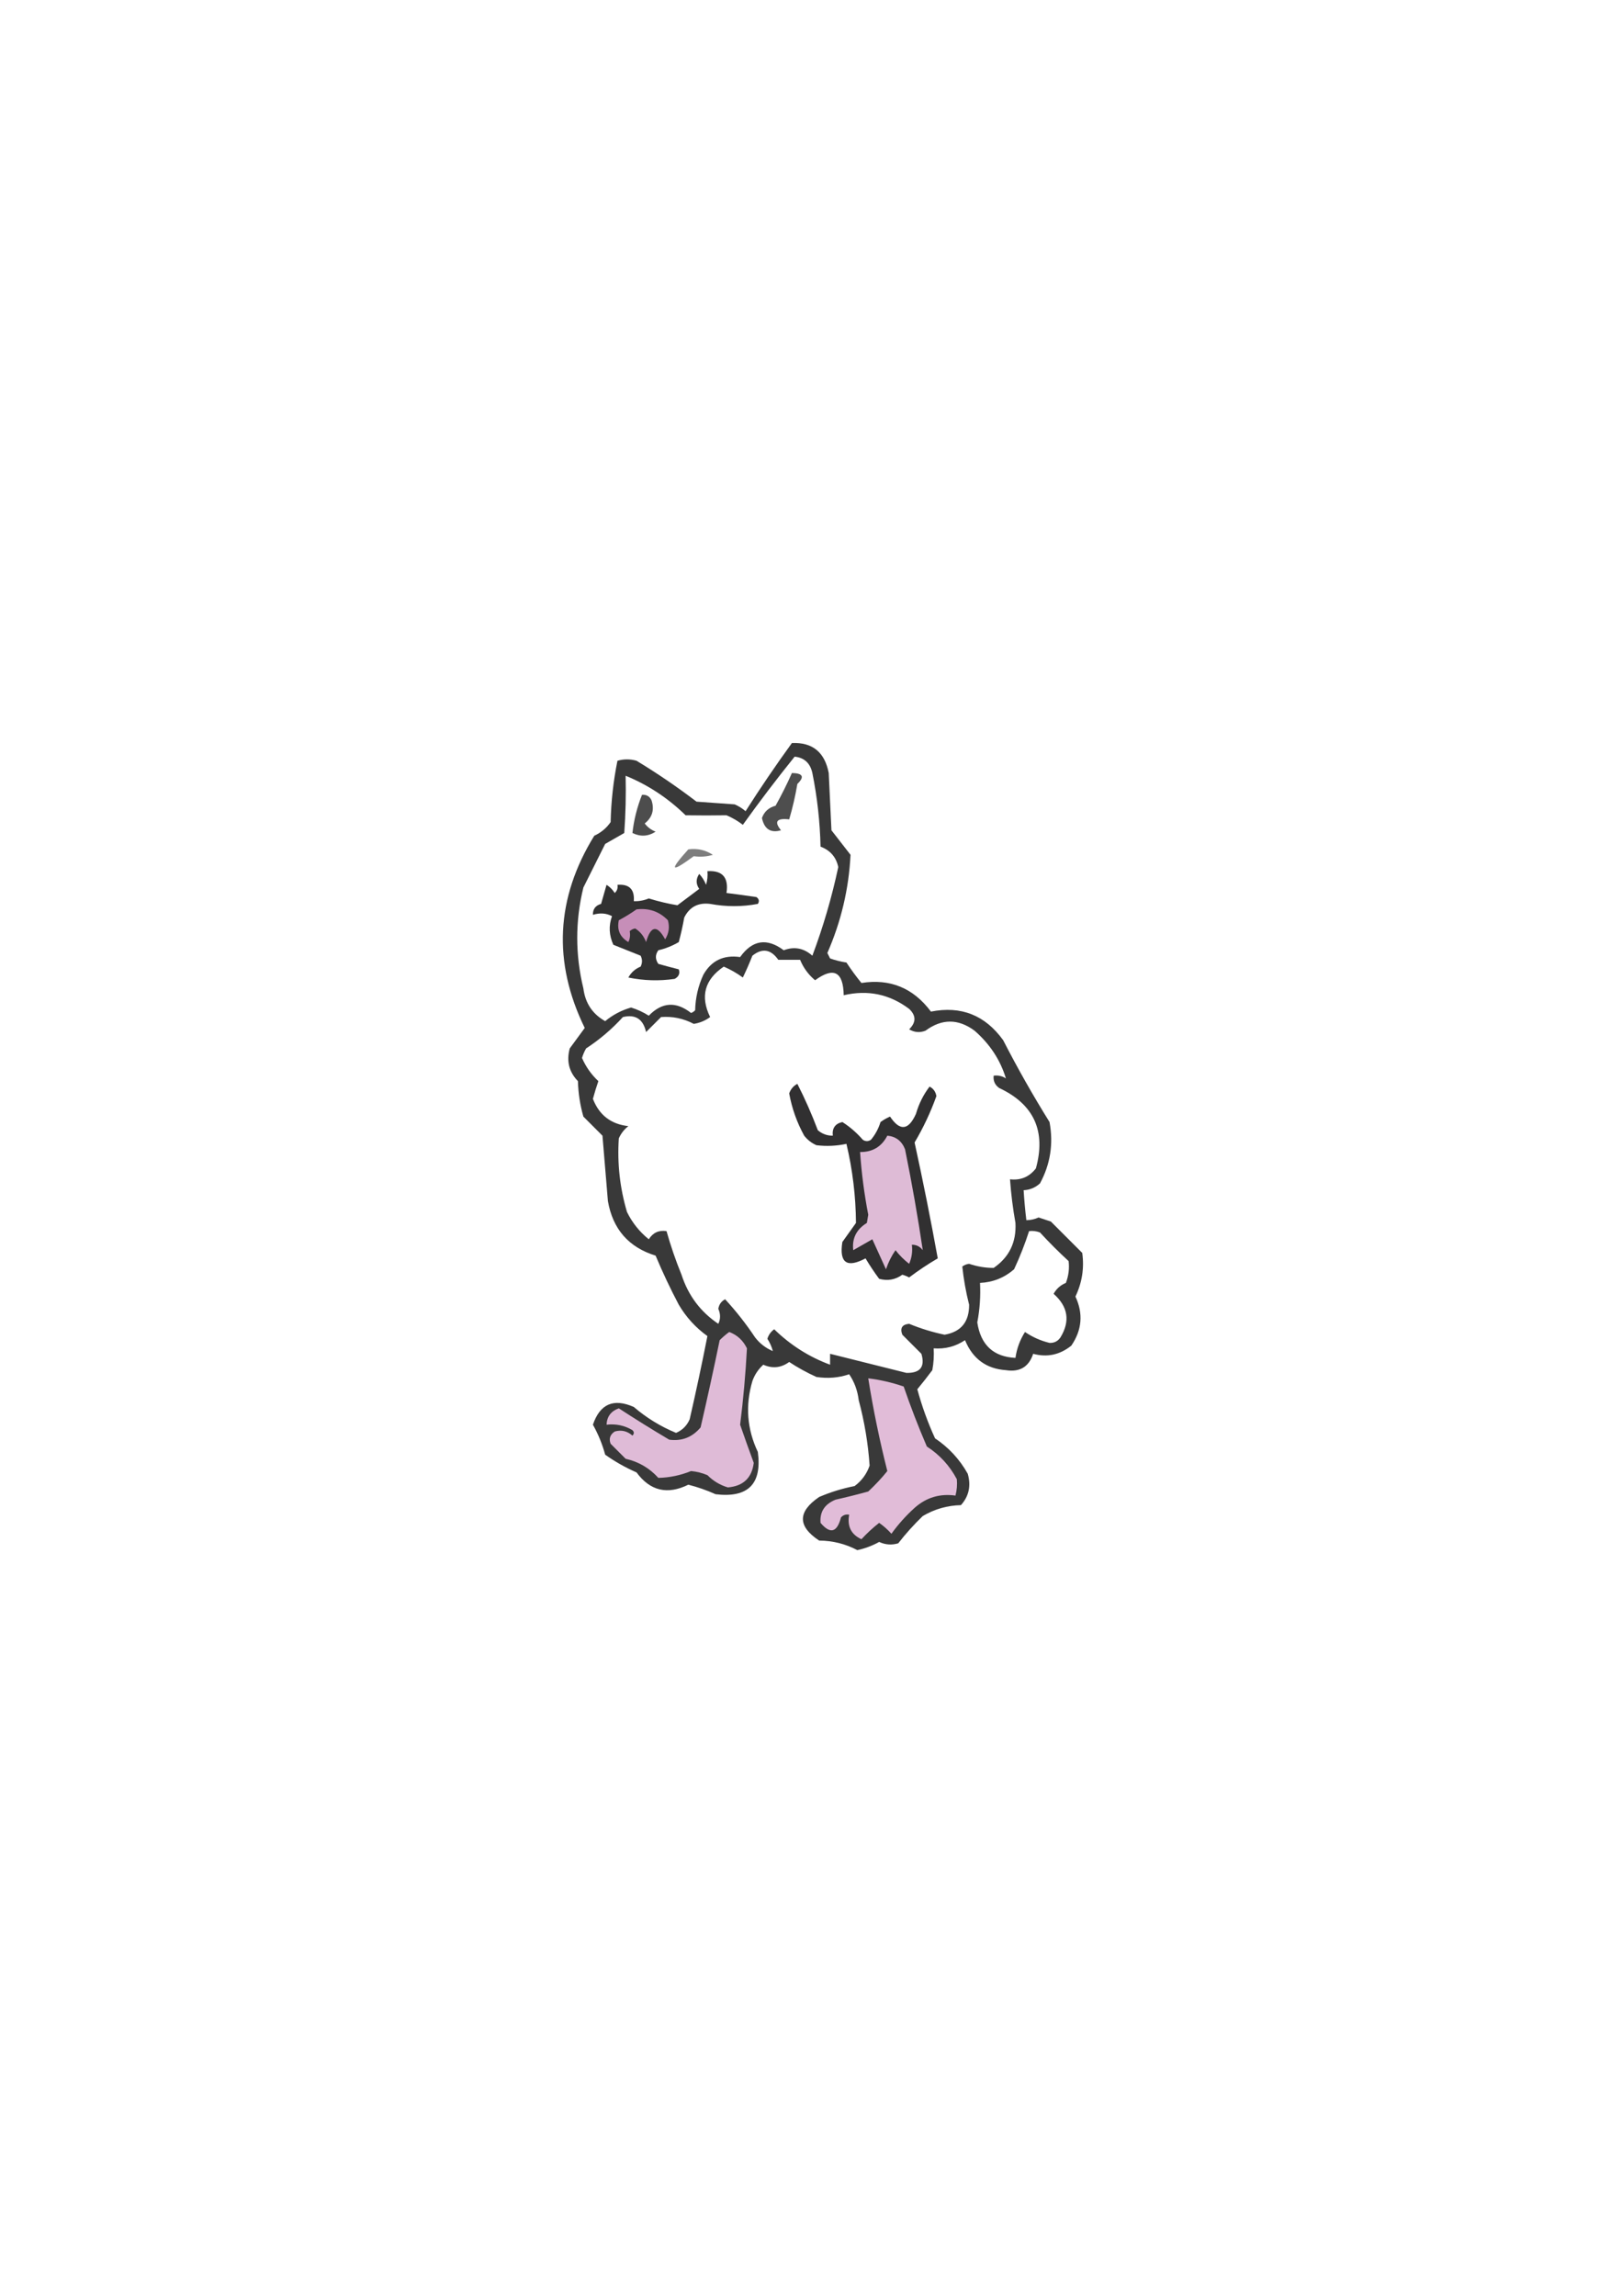 <?xml version="1.0" encoding="UTF-8"?>
<!DOCTYPE svg PUBLIC "-//W3C//DTD SVG 1.1//EN" "http://www.w3.org/Graphics/SVG/1.1/DTD/svg11.dtd">
<svg xmlns="http://www.w3.org/2000/svg" version="1.1" width="595px" height="842px" style="shape-rendering:geometricPrecision; text-rendering:geometricPrecision; image-rendering:optimizeQuality; fill-rule:evenodd; clip-rule:evenodd" xmlns:xlink="http://www.w3.org/1999/xlink">
<g><path style="opacity:0.781" fill="#020202" d="M 290.5,272.5 C 298.038,272.188 302.538,275.855 304,283.5C 304.333,290.5 304.667,297.5 305,304.5C 307.333,307.5 309.667,310.5 312,313.5C 311.383,325.971 308.55,337.971 303.5,349.5C 303.833,350.167 304.167,350.833 304.5,351.5C 306.444,352.189 308.444,352.689 310.5,353C 312.221,355.619 314.054,358.119 316,360.5C 326.528,358.841 335.028,362.341 341.5,371C 352.549,368.808 361.382,372.308 368,381.5C 373.266,391.757 378.933,401.757 385,411.5C 386.474,419.483 385.307,426.983 381.5,434C 379.783,435.559 377.783,436.392 375.5,436.5C 375.724,440.179 376.058,443.846 376.5,447.5C 378.06,447.481 379.56,447.148 381,446.5C 382.5,447 384,447.5 385.5,448C 389.333,451.833 393.167,455.667 397,459.5C 397.776,465.069 396.943,470.402 394.5,475.5C 397.417,481.751 396.917,487.751 393,493.5C 388.799,496.885 384.132,497.885 379,496.5C 377.42,501.294 374.087,503.294 369,502.5C 361.811,501.997 356.811,498.33 354,491.5C 350.527,493.823 346.694,494.823 342.5,494.5C 342.664,497.187 342.497,499.854 342,502.5C 340.171,504.954 338.338,507.287 336.5,509.5C 338.173,515.685 340.339,521.685 343,527.5C 348.047,530.88 352.047,535.214 355,540.5C 356.262,544.909 355.428,548.743 352.5,552C 347.481,552.118 342.815,553.451 338.5,556C 335.275,559.104 332.275,562.437 329.5,566C 327.101,566.711 324.768,566.544 322.5,565.5C 319.983,566.895 317.316,567.895 314.5,568.5C 310.137,566.202 305.47,565.036 300.5,565C 292.548,559.765 292.548,554.432 300.5,549C 304.692,547.211 309.025,545.877 313.5,545C 316.106,543.062 317.939,540.562 319,537.5C 318.453,529.424 317.12,521.424 315,513.5C 314.573,509.958 313.407,506.792 311.5,504C 307.723,505.3 303.723,505.633 299.5,505C 296.006,503.421 292.673,501.587 289.5,499.5C 286.532,501.662 283.366,501.995 280,500.5C 278.171,502.156 276.837,504.156 276,506.5C 273.364,515.46 274.03,524.127 278,532.5C 279.573,544.26 274.406,549.427 262.5,548C 259.253,546.541 255.92,545.374 252.5,544.5C 244.826,548.291 238.493,546.791 233.5,540C 229.423,538.213 225.59,536.046 222,533.5C 220.955,529.656 219.455,525.99 217.5,522.5C 220.083,514.877 225.083,512.71 232.5,516C 237.159,519.992 242.326,523.158 248,525.5C 250.333,524.5 252,522.833 253,520.5C 255.332,510.329 257.499,500.162 259.5,490C 255.202,486.912 251.702,483.079 249,478.5C 245.894,472.621 243.06,466.621 240.5,460.5C 230.627,457.455 224.793,450.788 223,440.5C 222.333,432.5 221.667,424.5 221,416.5C 218.667,414.167 216.333,411.833 214,409.5C 212.796,405.284 212.13,400.951 212,396.5C 208.739,393.131 207.739,389.131 209,384.5C 210.848,381.989 212.681,379.489 214.5,377C 202.722,352.89 203.889,329.39 218,306.5C 220.488,305.353 222.488,303.686 224,301.5C 224.173,293.876 225.006,286.376 226.5,279C 228.833,278.333 231.167,278.333 233.5,279C 241.107,283.609 248.441,288.609 255.5,294C 260.167,294.333 264.833,294.667 269.5,295C 270.966,295.635 272.3,296.469 273.5,297.5C 278.929,288.965 284.596,280.631 290.5,272.5 Z M 291.5,277.5 C 295.043,277.872 297.21,279.872 298,283.5C 299.794,292.403 300.794,301.403 301,310.5C 304.57,311.85 306.737,314.35 307.5,318C 305.14,329.078 301.974,339.912 298,350.5C 294.859,347.705 291.359,347.038 287.5,348.5C 281.314,343.884 275.981,344.717 271.5,351C 265.436,350.13 260.936,352.296 258,357.5C 256.109,361.611 255.109,365.944 255,370.5C 254.586,370.957 254.086,371.291 253.5,371.5C 247.984,367.177 242.818,367.51 238,372.5C 235.978,371.214 233.811,370.214 231.5,369.5C 227.954,370.522 224.787,372.189 222,374.5C 217.359,371.903 214.692,367.903 214,362.5C 210.994,350.124 210.994,337.791 214,325.5C 216.667,320.167 219.333,314.833 222,309.5C 224.333,308.167 226.667,306.833 229,305.5C 229.5,298.508 229.666,291.508 229.5,284.5C 237.718,287.865 245.051,292.698 251.5,299C 256.505,299.082 261.505,299.082 266.5,299C 268.664,299.914 270.664,301.081 272.5,302.5C 278.588,293.996 284.921,285.662 291.5,277.5 Z M 283.5,495.5 C 280.925,494.432 278.758,492.765 277,490.5C 273.684,485.522 270.017,480.855 266,476.5C 264.603,477.226 263.769,478.393 263.5,480C 264.343,481.935 264.343,483.769 263.5,485.5C 256.98,481.129 252.48,475.129 250,467.5C 247.859,462.244 246.026,456.91 244.5,451.5C 241.675,451.081 239.509,452.081 238,454.5C 234.604,451.768 231.937,448.435 230,444.5C 227.39,435.677 226.39,426.677 227,417.5C 227.785,415.714 228.951,414.214 230.5,413C 224.136,412.303 219.803,408.969 217.5,403C 218.09,400.804 218.757,398.638 219.5,396.5C 216.902,394.072 214.902,391.239 213.5,388C 213.862,386.775 214.362,385.609 215,384.5C 219.965,381.26 224.465,377.426 228.5,373C 233.098,371.909 235.931,373.743 237,378.5C 238.833,376.667 240.667,374.833 242.5,373C 246.699,372.673 250.699,373.506 254.5,375.5C 256.731,375.147 258.731,374.314 260.5,373C 256.805,365.438 258.471,359.271 265.5,354.5C 267.996,355.58 270.33,356.914 272.5,358.5C 273.762,355.885 274.928,353.218 276,350.5C 279.61,347.619 282.777,348.119 285.5,352C 288.167,352 290.833,352 293.5,352C 294.732,354.975 296.566,357.475 299,359.5C 305.843,354.506 309.343,356.339 309.5,365C 318.312,362.932 326.312,364.599 333.5,370C 336.1,372.459 336.1,374.959 333.5,377.5C 335.421,378.641 337.421,378.808 339.5,378C 345.496,373.558 351.496,373.558 357.5,378C 363.112,382.892 366.945,388.725 369,395.5C 367.644,394.62 366.144,394.286 364.5,394.5C 364.297,396.39 364.963,397.89 366.5,399C 379.277,404.984 383.777,414.817 380,428.5C 377.592,431.62 374.426,432.953 370.5,432.5C 370.885,437.861 371.551,443.194 372.5,448.5C 372.872,455.588 370.205,461.088 364.5,465C 361.482,465.001 358.482,464.501 355.5,463.5C 354.558,463.608 353.725,463.941 353,464.5C 353.491,469.167 354.324,473.834 355.5,478.5C 355.543,484.785 352.543,488.451 346.5,489.5C 342.041,488.569 337.707,487.236 333.5,485.5C 330.918,485.747 330.085,487.08 331,489.5C 333.333,491.833 335.667,494.167 338,496.5C 339.406,501.269 337.572,503.602 332.5,503.5C 323.16,501.164 313.826,498.83 304.5,496.5C 304.5,497.833 304.5,499.167 304.5,500.5C 296.795,497.644 289.961,493.311 284,487.5C 282.764,488.399 281.93,489.566 281.5,491C 282.414,492.406 283.08,493.906 283.5,495.5 Z M 377.5,451.5 C 378.873,451.343 380.207,451.51 381.5,452C 384.869,455.667 388.369,459.167 392,462.5C 392.328,465.207 391.995,467.874 391,470.5C 389.028,471.305 387.528,472.639 386.5,474.5C 391.81,479.203 392.643,484.537 389,490.5C 388.044,491.894 386.711,492.561 385,492.5C 381.761,491.714 378.761,490.381 376,488.5C 374.153,491.406 372.986,494.573 372.5,498C 364.426,497.6 359.759,493.267 358.5,485C 359.419,480.219 359.752,475.385 359.5,470.5C 364.258,470.271 368.425,468.604 372,465.5C 374.138,460.912 375.972,456.245 377.5,451.5 Z"/></g>
<g><path style="opacity:0.693" fill="#000000" d="M 290.5,283.5 C 294.541,283.574 295.208,284.907 292.5,287.5C 291.741,291.978 290.741,296.311 289.5,300.5C 284.882,299.975 283.882,301.308 286.5,304.5C 282.719,305.597 280.386,304.097 279.5,300C 280.363,297.638 282.03,296.138 284.5,295.5C 286.698,291.558 288.698,287.558 290.5,283.5 Z"/></g>
<g><path style="opacity:0.698" fill="#000000" d="M 235.5,291.5 C 237.124,291.36 238.29,292.027 239,293.5C 240.123,296.956 239.29,299.79 236.5,302C 237.551,303.385 238.884,304.385 240.5,305C 237.782,306.768 234.949,306.934 232,305.5C 232.525,300.732 233.692,296.065 235.5,291.5 Z"/></g>
<g><path style="opacity:0.51" fill="#000000" d="M 252.5,311.5 C 255.807,311.063 258.807,311.73 261.5,313.5C 259.219,314.185 256.886,314.351 254.5,314C 246.017,320.253 245.35,319.419 252.5,311.5 Z"/></g>
<g><path style="opacity:0.806" fill="#020202" d="M 259.5,319.5 C 265.02,319.151 267.354,321.817 266.5,327.5C 270.163,327.952 273.83,328.452 277.5,329C 278.451,329.718 278.617,330.551 278,331.5C 272.233,332.594 266.4,332.594 260.5,331.5C 256.103,330.947 252.937,332.614 251,336.5C 250.461,339.529 249.794,342.529 249,345.5C 246.667,346.877 244.167,347.877 241.5,348.5C 240.319,350.135 240.319,351.802 241.5,353.5C 244.027,354.214 246.527,354.88 249,355.5C 249.507,356.996 249.007,358.163 247.5,359C 241.804,359.83 236.137,359.663 230.5,358.5C 231.528,356.639 233.028,355.305 235,354.5C 235.667,353.167 235.667,351.833 235,350.5C 231.667,349.167 228.333,347.833 225,346.5C 223.401,343.009 223.234,339.509 224.5,336C 222.408,334.887 220.075,334.721 217.5,335.5C 217.45,333.41 218.45,332.077 220.5,331.5C 221.167,329.167 221.833,326.833 222.5,324.5C 223.719,325.263 224.719,326.263 225.5,327.5C 226.386,326.675 226.719,325.675 226.5,324.5C 230.833,324.167 232.833,326.167 232.5,330.5C 234.401,330.567 236.234,330.233 238,329.5C 241.539,330.594 245.039,331.428 248.5,332C 251.167,330 253.833,328 256.5,326C 255.24,324.186 255.24,322.353 256.5,320.5C 257.584,321.665 258.417,322.998 259,324.5C 259.494,322.866 259.66,321.199 259.5,319.5 Z"/></g>
<g><path style="opacity:1" fill="#c68eb8" d="M 233.5,333.5 C 238.039,332.957 241.873,334.29 245,337.5C 245.706,339.971 245.373,342.305 244,344.5C 241.062,339.116 238.729,339.45 237,345.5C 236.189,343.33 234.855,341.663 233,340.5C 232.228,340.645 231.561,340.978 231,341.5C 231.263,342.951 231.096,344.284 230.5,345.5C 227.409,343.654 226.243,340.987 227,337.5C 229.314,336.267 231.481,334.933 233.5,333.5 Z"/></g>
<g><path style="opacity:0.813" fill="#030203" d="M 292.5,397.5 C 295.26,402.906 297.76,408.573 300,414.5C 301.584,415.861 303.418,416.528 305.5,416.5C 305.2,413.756 306.367,412.089 309,411.5C 311.76,413.252 314.26,415.419 316.5,418C 317.5,418.667 318.5,418.667 319.5,418C 321.102,416.065 322.269,413.899 323,411.5C 324.085,410.707 325.252,410.04 326.5,409.5C 330.104,414.925 333.27,414.592 336,408.5C 337.079,404.775 338.745,401.442 341,398.5C 342.397,399.226 343.231,400.393 343.5,402C 341.363,407.939 338.697,413.606 335.5,419C 338.603,433.184 341.437,447.351 344,461.5C 340.385,463.607 336.885,465.94 333.5,468.5C 332.707,468.069 331.873,467.735 331,467.5C 328.439,469.344 325.606,469.844 322.5,469C 320.709,466.586 319.043,464.086 317.5,461.5C 310.648,465.146 307.815,463.146 309,455.5C 310.667,453.167 312.333,450.833 314,448.5C 313.927,438.722 312.76,429.055 310.5,419.5C 306.854,420.283 303.188,420.45 299.5,420C 297.714,419.215 296.214,418.049 295,416.5C 292.326,411.641 290.493,406.474 289.5,401C 290.071,399.401 291.071,398.234 292.5,397.5 Z"/></g>
<g><path style="opacity:1" fill="#debbd6" d="M 325.5,416.5 C 328.642,416.799 330.809,418.466 332,421.5C 334.539,434.003 336.706,446.336 338.5,458.5C 337.476,457.147 336.143,456.48 334.5,456.5C 334.808,458.924 334.474,461.257 333.5,463.5C 331.605,462.027 329.939,460.36 328.5,458.5C 327.028,460.616 325.861,462.949 325,465.5C 323.333,461.833 321.667,458.167 320,454.5C 317.667,455.833 315.333,457.167 313,458.5C 312.492,454.183 314.158,450.85 318,448.5C 318.167,447.5 318.333,446.5 318.5,445.5C 317.031,437.886 316.031,430.22 315.5,422.5C 320.075,422.547 323.408,420.547 325.5,416.5 Z"/></g>
<g><path style="opacity:1" fill="#dfbbd7" d="M 267.5,488.5 C 270.428,489.591 272.594,491.591 274,494.5C 273.511,503.819 272.678,513.152 271.5,522.5C 273.105,527.135 274.771,531.802 276.5,536.5C 275.81,542.022 272.643,545.022 267,545.5C 264.148,544.654 261.648,543.154 259.5,541C 257.577,540.192 255.577,539.692 253.5,539.5C 249.608,541.081 245.608,541.914 241.5,542C 238.231,538.394 234.231,536.061 229.5,535C 227.667,533.167 225.833,531.333 224,529.5C 223.289,527.633 223.789,526.133 225.5,525C 227.92,524.313 230.087,524.813 232,526.5C 232.667,525.833 232.667,525.167 232,524.5C 229.096,522.773 225.93,522.107 222.5,522.5C 222.641,519.52 224.141,517.52 227,516.5C 233.066,520.452 239.233,524.285 245.5,528C 250.108,528.617 253.941,527.117 257,523.5C 259.461,512.859 261.795,502.192 264,491.5C 265.145,490.364 266.312,489.364 267.5,488.5 Z"/></g>
<g><path style="opacity:1" fill="#e1bcd8" d="M 318.5,505.5 C 322.939,506.039 327.272,507.039 331.5,508.5C 334.05,515.934 336.883,523.268 340,530.5C 344.716,533.549 348.382,537.549 351,542.5C 351.18,544.488 351.014,546.488 350.5,548.5C 344.792,547.69 339.792,549.19 335.5,553C 332.315,555.884 329.482,559.051 327,562.5C 325.649,560.981 324.149,559.648 322.5,558.5C 320.183,560.316 318.016,562.316 316,564.5C 312.226,562.775 310.726,559.775 311.5,555.5C 310.325,555.281 309.325,555.614 308.5,556.5C 307.056,562.052 304.556,562.718 301,558.5C 300.676,554.454 302.509,551.621 306.5,550C 310.54,549.091 314.54,548.091 318.5,547C 321.103,544.571 323.436,542.071 325.5,539.5C 322.652,528.259 320.319,516.926 318.5,505.5 Z"/></g>
</svg>
